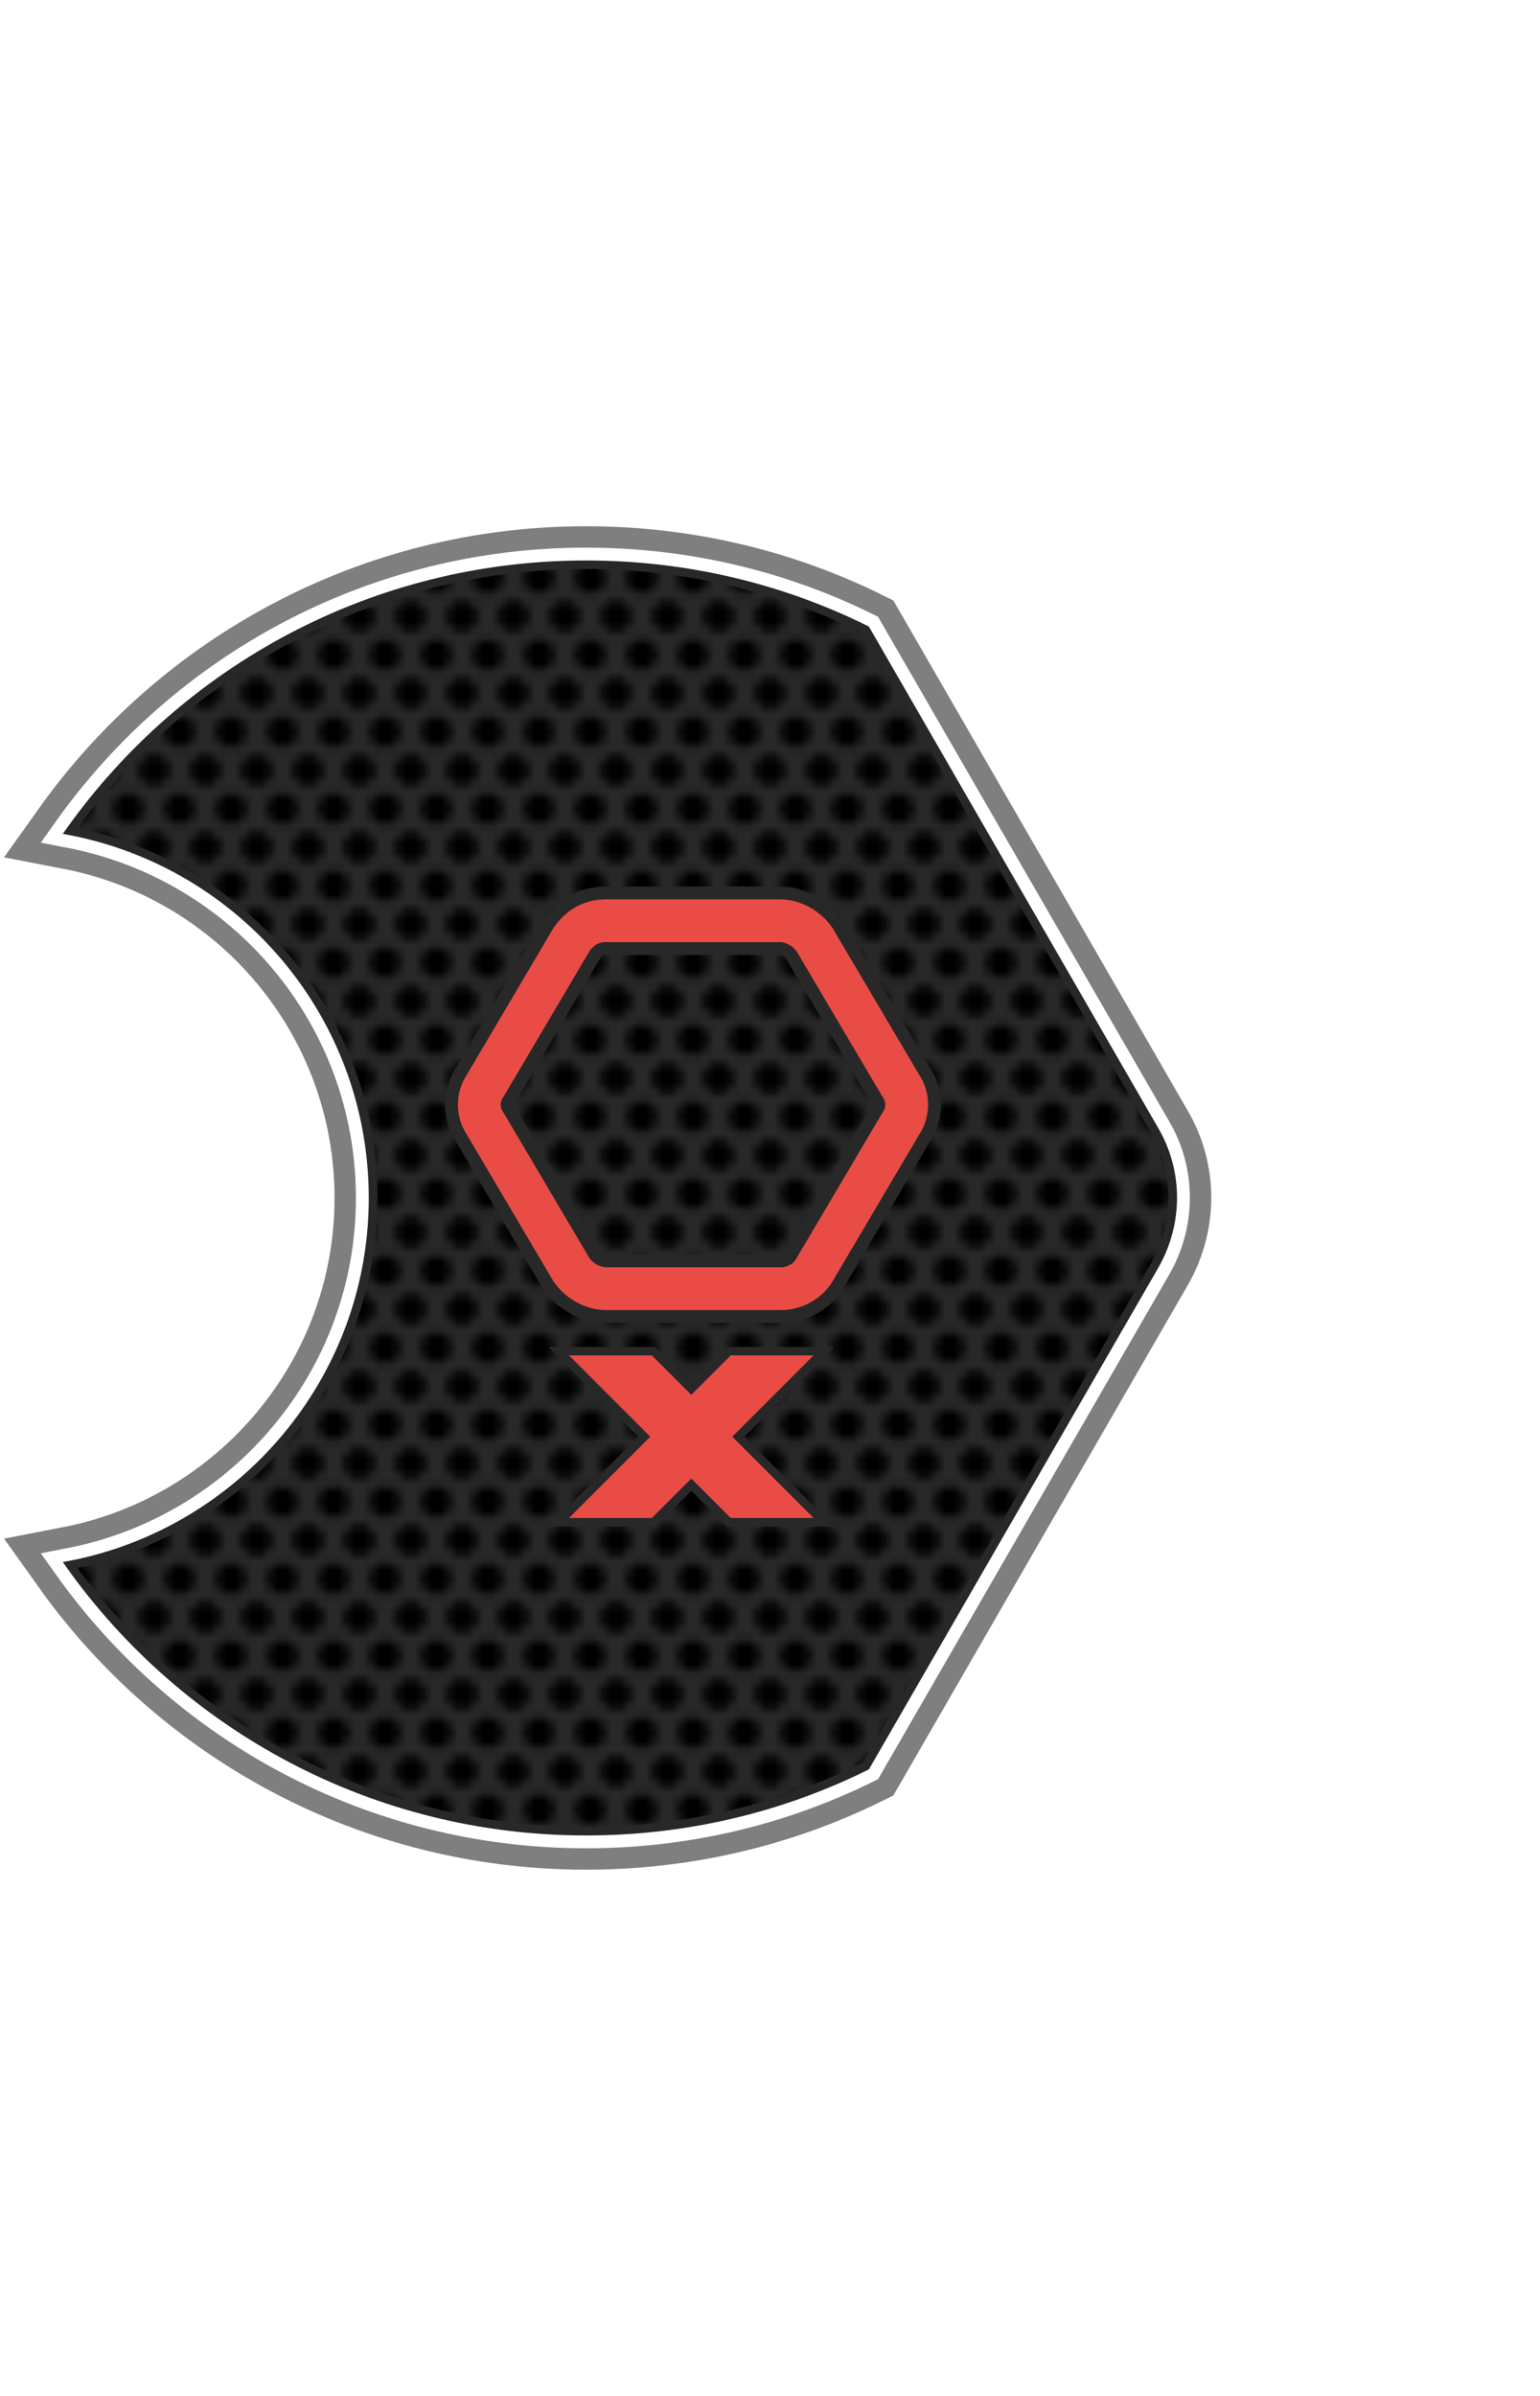 <?xml version="1.0" encoding="utf-8"?>
<!-- Generator: Adobe Illustrator 19.0.0, SVG Export Plug-In . SVG Version: 6.00 Build 0)  -->
<svg version="1.0" xmlns="http://www.w3.org/2000/svg" xmlns:xlink="http://www.w3.org/1999/xlink" x="0px" y="0px" width="180px" height="280px"
	 viewBox="0 0 180 280" style="enable-background:new 0 0 180 280;" xml:space="preserve">
<style type="text/css">
	.st0{fill:none;}
	.st1{opacity:0.5;fill:none;stroke:#000000;stroke-width:9;stroke-miterlimit:10;}
	.st2{fill:none;stroke:#FFFFFF;stroke-width:4;stroke-miterlimit:10;}
	.st3{fill:#282828;}
	.st4{fill:url(#Nouvelle_nuance_de_motif_2);stroke:#282828;stroke-miterlimit:10;}
	.st5{display:none;}
	.st6{display:inline;fill:none;stroke:#282828;stroke-width:8;stroke-miterlimit:10;}
	.st7{display:inline;fill:none;stroke:#FFFFFF;stroke-width:5;stroke-miterlimit:10;}
	.st8{display:inline;}
	.st9{fill:#F4F4F4;stroke:#282828;stroke-miterlimit:10;}
	.st10{fill:none;stroke:#282828;stroke-width:8;stroke-miterlimit:10;}
	.st11{fill:none;stroke:#E94C45;stroke-width:5;stroke-miterlimit:10;}
	.st12{fill:#E94C45;stroke:#282828;stroke-miterlimit:10;}
</style>
<pattern  width="6" height="9" patternUnits="userSpaceOnUse" id="Nouvelle_nuance_de_motif_2" viewBox="1.8 -10.8 6 9" style="overflow:visible;">
	<g id="XMLID_85_">
		<polygon id="XMLID_91_" class="st0" points="1.8,-10.8 7.8,-10.8 7.8,-1.8 1.8,-1.8 		"/>
		<path id="XMLID_90_" d="M9.6-1.8c0,1-0.8,1.8-1.8,1.8S6-0.8,6-1.8s0.8-1.8,1.8-1.8S9.6-2.8,9.6-1.8z"/>
		<path id="XMLID_89_" d="M3.6-1.8c0,1-0.8,1.8-1.8,1.8S0-0.8,0-1.8s0.8-1.8,1.8-1.8S3.6-2.8,3.6-1.8z"/>
		<path id="XMLID_88_" d="M6.6-6.3c0,1-0.8,1.8-1.8,1.8S3-5.3,3-6.3s0.8-1.8,1.8-1.8S6.6-7.3,6.6-6.3z"/>
		<path id="XMLID_87_" d="M9.6-10.8c0,1-0.8,1.8-1.8,1.8S6-9.8,6-10.8s0.8-1.8,1.8-1.8S9.6-11.8,9.6-10.8z"/>
		<path id="XMLID_86_" d="M3.6-10.8c0,1-0.8,1.8-1.8,1.8S0-9.8,0-10.8s0.8-1.8,1.8-1.8S3.6-11.8,3.6-10.8z"/>
	</g>
</pattern>
<g id="Calque_4">
	<path id="XMLID_45_" class="st1" d="M101.2,206.4l33.7-58.4c2.9-5,2.9-11.1,0-16l-33.7-58.4C91.3,68.7,80.2,66,68.5,66
		C43.6,66,21.6,78.3,8.2,97.1c20.2,3.9,35.4,21.6,35.4,42.9s-15.3,39-35.4,42.9C21.6,201.7,43.6,214,68.5,214
		C80.2,214,91.3,211.3,101.2,206.4z"/>
	<path id="XMLID_67_" class="st2" d="M101.2,206.4l33.7-58.4c2.9-5,2.9-11.1,0-16l-33.7-58.4C91.3,68.7,80.2,66,68.5,66
		C43.6,66,21.6,78.3,8.2,97.1c20.2,3.9,35.4,21.6,35.4,42.9s-15.3,39-35.4,42.9C21.6,201.7,43.6,214,68.5,214
		C80.2,214,91.3,211.3,101.2,206.4z"/>
	<path id="XMLID_44_" class="st3" d="M101.2,206.4l33.7-58.4c2.9-5,2.9-11.1,0-16l-33.7-58.4C91.3,68.7,80.2,66,68.5,66
		C43.6,66,21.6,78.3,8.2,97.1c20.2,3.9,35.4,21.6,35.4,42.9s-15.3,39-35.4,42.9C21.6,201.7,43.6,214,68.5,214
		C80.2,214,91.3,211.3,101.2,206.4z"/>
	<path id="XMLID_43_" class="st4" d="M101.2,206.4l33.7-58.4c2.9-5,2.9-11.1,0-16l-33.7-58.4C91.3,68.7,80.2,66,68.5,66
		C43.6,66,21.6,78.3,8.2,97.1c20.2,3.9,35.4,21.6,35.4,42.9s-15.3,39-35.4,42.9C21.6,201.7,43.6,214,68.5,214
		C80.2,214,91.3,211.3,101.2,206.4z"/>
</g>
<g id="Calque_12" class="st5">
	<path id="XMLID_12_" class="st6" d="M91.3,150.6H70.8c-1.5,0-3.1-0.9-4-2.2l-10.1-17.1c-0.9-1.3-0.9-3.1,0-4.4l10.1-17.1
		c0.9-1.3,2.2-2.2,4-2.2h20.4c1.5,0,3.1,0.9,4,2.2l10.1,17.1c0.9,1.3,0.9,3.1,0,4.4l-10.1,17.1C94.4,149.8,92.8,150.6,91.3,150.6z"
		/>
	<path id="XMLID_22_" class="st7" d="M91.3,150.6H70.8c-1.5,0-3.1-0.9-4-2.2l-10.1-17.1c-0.9-1.3-0.9-3.1,0-4.4l10.1-17.1
		c0.9-1.3,2.2-2.2,4-2.2h20.4c1.5,0,3.1,0.9,4,2.2l10.1,17.1c0.9,1.3,0.9,3.1,0,4.4l-10.1,17.1C94.4,149.8,92.8,150.6,91.3,150.6z"
		/>
	<g id="XMLID_1_" class="st8">
		<path id="XMLID_3_" class="st9" d="M65.3,177.9l10-10l-10-10h11.1l4.4,4.4l4.4-4.4h11.1l-10,10l10,10H85.2l-4.4-4.4l-4.4,4.4H65.3
			z"/>
	</g>
</g>
<g id="Calque_12_-_copie_2">
	<path id="XMLID_10_" class="st10" d="M91.3,150.6H70.8c-1.5,0-3.1-0.9-4-2.2l-10.1-17.1c-0.9-1.3-0.9-3.1,0-4.4l10.1-17.1
		c0.9-1.3,2.2-2.2,4-2.2h20.4c1.5,0,3.1,0.9,4,2.2l10.1,17.1c0.9,1.3,0.9,3.1,0,4.4l-10.1,17.1C94.4,149.8,92.8,150.6,91.3,150.6z"
		/>
	<path id="XMLID_9_" class="st11" d="M91.3,150.6H70.8c-1.5,0-3.1-0.9-4-2.2l-10.1-17.1c-0.9-1.3-0.9-3.1,0-4.4l10.1-17.1
		c0.9-1.3,2.2-2.2,4-2.2h20.4c1.5,0,3.1,0.9,4,2.2l10.1,17.1c0.9,1.3,0.9,3.1,0,4.4l-10.1,17.1C94.4,149.8,92.8,150.6,91.3,150.6z"
		/>
	<g id="XMLID_5_">
		<path id="XMLID_6_" class="st12" d="M65.3,177.9l10-10l-10-10h11.1l4.4,4.4l4.4-4.4h11.1l-10,10l10,10H85.2l-4.4-4.4l-4.4,4.4
			H65.3z"/>
	</g>
</g>
</svg>
